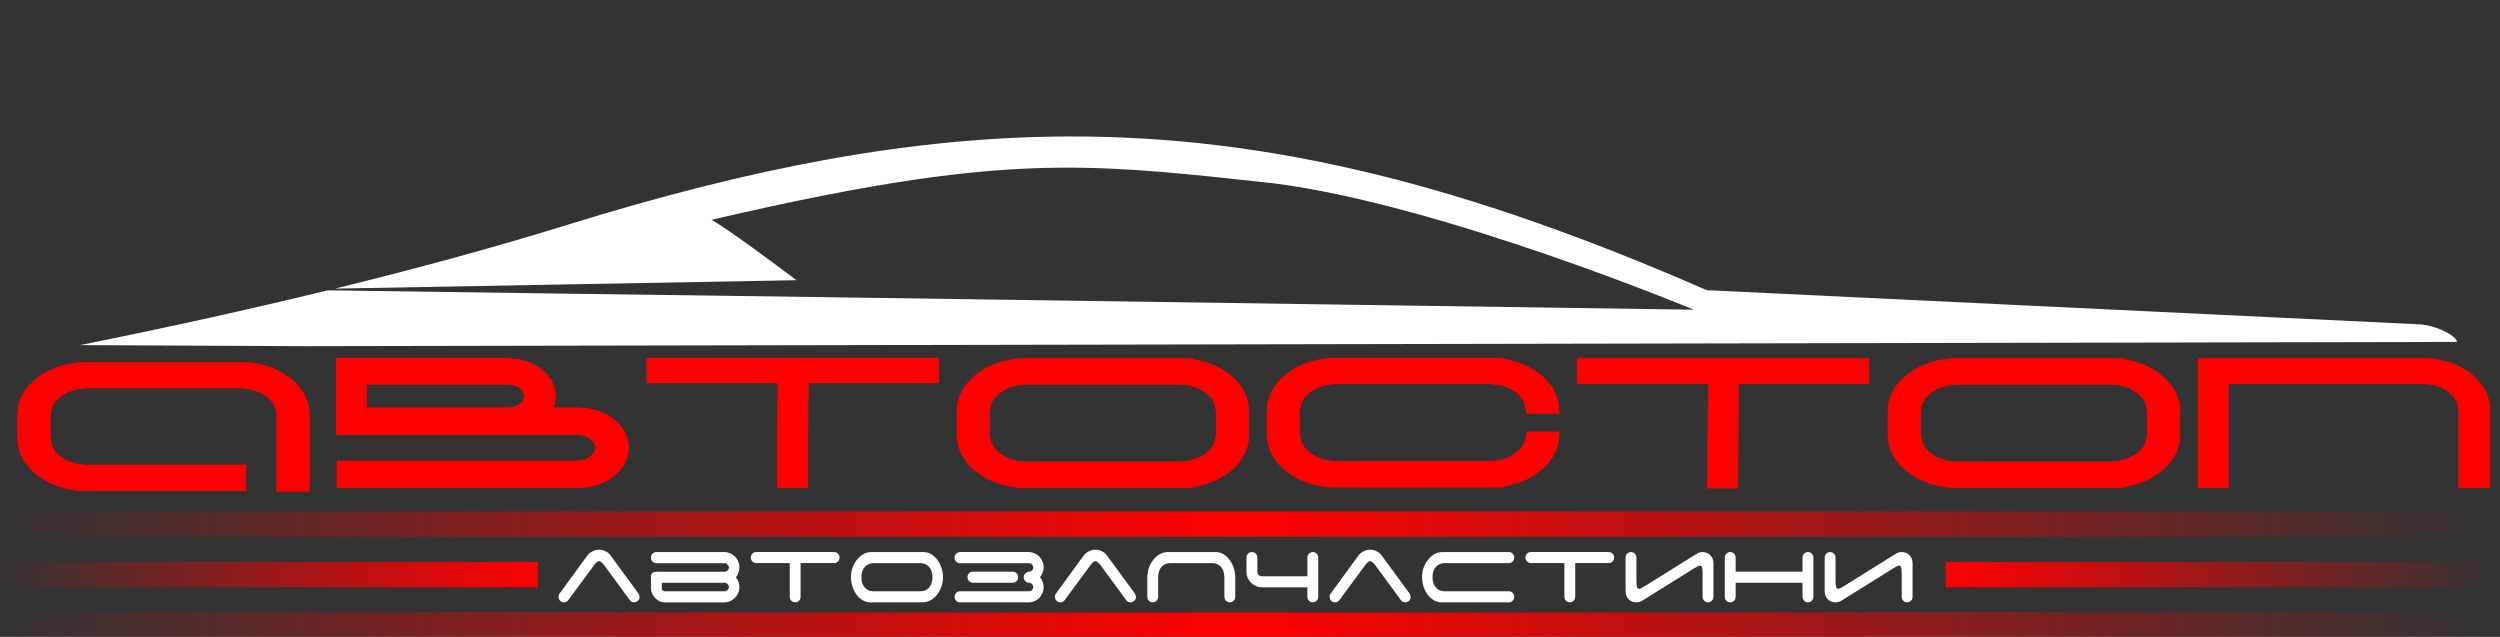 <?xml version="1.0" encoding="UTF-8" standalone="no"?>
<svg
   xmlns:dc="http://purl.org/dc/elements/1.1/"
   xmlns:cc="http://creativecommons.org/ns#"
   xmlns:rdf="http://www.w3.org/1999/02/22-rdf-syntax-ns#"
   xmlns:svg="http://www.w3.org/2000/svg"
   xmlns="http://www.w3.org/2000/svg"
   xmlns:xlink="http://www.w3.org/1999/xlink"
   width="46.342mm"
   height="11.805mm"
   viewBox="0 0 46.342 11.805"
   version="1.1"
   id="svg5361">
  <rect x="0" y="0" width="46.342" height="11.805" fill="#333333" stroke="none"/>
  <defs
     id="defs5355">
    <linearGradient
       y2="-69.448"
       x2="320.807"
       y1="-69.259"
       x1="380.906"
       gradientTransform="matrix(0.463,0,0,0.331,354.24,88.538)"
       gradientUnits="userSpaceOnUse"
       id="linearGradient5420"
       xlink:href="#linearGradient4581" />
    <linearGradient
       id="linearGradient4581">
      <stop
         id="stop4577"
         offset="0"
         style="stop-color:#ff0000;stop-opacity:1;" />
      <stop
         id="stop4579"
         offset="1"
         style="stop-color:#ff0000;stop-opacity:0;" />
    </linearGradient>
    <linearGradient
       y2="-69.448"
       x2="320.807"
       y1="-69.259"
       x1="380.906"
       gradientTransform="matrix(1.068,0,0,0.331,160.247,91.104)"
       gradientUnits="userSpaceOnUse"
       id="linearGradient5424"
       xlink:href="#linearGradient4581" />
    <linearGradient
       y2="-69.448"
       x2="320.807"
       y1="-69.259"
       x1="380.906"
       gradientTransform="matrix(1.068,0,0,0.331,160.247,85.973)"
       gradientUnits="userSpaceOnUse"
       id="linearGradient5473"
       xlink:href="#linearGradient4581" />
    <linearGradient
       y2="-69.448"
       x2="320.807"
       y1="-69.259"
       x1="380.906"
       gradientTransform="matrix(1.068,0,0,0.331,-973.924,91.104)"
       gradientUnits="userSpaceOnUse"
       id="linearGradient5479"
       xlink:href="#linearGradient4581" />
    <linearGradient
       y2="-69.448"
       x2="320.807"
       y1="-69.259"
       x1="380.906"
       gradientTransform="matrix(1.068,0,0,0.331,-973.924,85.973)"
       gradientUnits="userSpaceOnUse"
       id="linearGradient5485"
       xlink:href="#linearGradient4581" />
    <linearGradient
       y2="-69.448"
       x2="320.807"
       y1="-69.259"
       x1="380.906"
       gradientTransform="matrix(0.471,0,0,0.331,-783.04,88.538)"
       gradientUnits="userSpaceOnUse"
       id="linearGradient5489"
       xlink:href="#linearGradient4581" />
  </defs>
  <g
     id="layer1"
     transform="translate(-44.423,-103.914)">
    <path
       style="opacity:1;fill:#ffffff;fill-opacity:1;stroke:none;stroke-width:0.018;stroke-miterlimit:4;stroke-dasharray:none"
       d="m 64.223,106.444 c -2.9,0.008 -5.851,0.574 -9.278,1.636 -1.293,0.401 -2.729,0.796 -4.314,1.184 l 8.556,-0.156 c -0.455,-0.342 -1.227,-0.917 -1.573,-1.12 3.036,-0.707 4.844,-0.954 6.474,-0.966 1.267,-0.008 2.426,0.124 3.969,0.293 3.114,0.402 7.764,2.34 7.764,2.34 l -16.214,-0.234 c -3.037,-0.038 -6.074,-0.084 -9.11,-0.125 -1.408,0.343 -2.93,0.682 -4.59,1.015 l 4.181,0.02 39.88,-0.079 c -0.001,-0.109 -0.399,-0.324 -0.744,-0.328 L 76.06,109.293 c -4.464,-1.952 -8.109,-2.861 -11.838,-2.849 z"
       id="path5282" />
    <g
       id="g5499"
       transform="matrix(0.358,0,0,0.365,-135.607,90.615)">
      <rect
         style="opacity:1;fill:url(#linearGradient5420);fill-opacity:1;stroke:none;stroke-width:0.01;stroke-miterlimit:4;stroke-dasharray:none"
         id="rect5296"
         width="27.858"
         height="1.283"
         x="502.864"
         y="64.976" />
      <rect
         style="opacity:1;fill:url(#linearGradient5424);fill-opacity:1;stroke:none;stroke-width:0.016;stroke-miterlimit:4;stroke-dasharray:none"
         id="rect5300"
         width="64.221"
         height="1.283"
         x="502.864"
         y="67.541" />
      <g
         id="text5306"
         style="font-style:italic;font-variant:normal;font-weight:normal;font-stretch:normal;font-size:5.859px;line-height:1.25;font-family:sans-serif;-inkscape-font-specification:'sans-serif Italic';letter-spacing:0px;word-spacing:0px;fill:#ffffff;fill-opacity:1;stroke:none;stroke-width:0.122"
         aria-label="автозапчастини">
        <path
           id="path4545"
           style="font-style:normal;font-variant:normal;font-weight:normal;font-stretch:normal;font-family:'Space Age Cyrillic';-inkscape-font-specification:'Space Age Cyrillic';fill:#ffffff;stroke-width:0.122"
           d="m 532.295,66.921 q -0.082,0.105 -0.217,0.105 -0.117,0 -0.199,-0.082 -0.082,-0.082 -0.082,-0.199 0,-0.111 0.059,-0.17 l 1.424,-1.916 q 0.1,-0.135 0.264,-0.217 0.164,-0.088 0.352,-0.088 0.176,0 0.334,0.076 0.158,0.076 0.258,0.211 l 1.424,1.904 q 0.029,0.047 0.053,0.094 0.029,0.047 0.029,0.105 0,0.117 -0.082,0.199 -0.082,0.082 -0.199,0.082 -0.146,0 -0.223,-0.111 l -1.365,-1.822 q -0.041,-0.047 -0.105,-0.1 -0.059,-0.059 -0.123,-0.059 -0.065,0 -0.129,0.059 -0.059,0.053 -0.094,0.1 z" />
        <path
           id="path4547"
           style="font-style:normal;font-variant:normal;font-weight:normal;font-stretch:normal;font-family:'Space Age Cyrillic';-inkscape-font-specification:'Space Age Cyrillic';fill:#ffffff;stroke-width:0.122"
           d="m 540.395,66.464 q 0.088,0 0.152,-0.064 0.07,-0.064 0.07,-0.152 0,-0.094 -0.07,-0.152 -0.064,-0.064 -0.152,-0.064 h -3.252 v 0.287 q 0,0.059 0.047,0.105 0.053,0.041 0.135,0.041 z m -3.814,-1.711 q 0,-0.117 0.082,-0.199 0.082,-0.082 0.199,-0.082 h 3.51 q 0.164,0 0.305,0.064 0.146,0.059 0.252,0.164 0.111,0.105 0.17,0.252 0.065,0.141 0.065,0.305 0,0.146 -0.053,0.275 -0.047,0.123 -0.129,0.223 0.082,0.1 0.129,0.229 0.053,0.123 0.053,0.264 0,0.164 -0.065,0.305 -0.059,0.141 -0.17,0.246 -0.105,0.105 -0.252,0.17 -0.141,0.059 -0.305,0.059 h -3.076 q -0.129,0 -0.258,-0.053 -0.129,-0.059 -0.229,-0.158 -0.1,-0.1 -0.164,-0.24 -0.064,-0.141 -0.064,-0.316 v -0.527 q 0,-0.158 0.088,-0.211 0.094,-0.053 0.287,-0.053 h 3.445 q 0.088,0 0.152,-0.059 0.065,-0.059 0.065,-0.152 0,-0.088 -0.07,-0.152 -0.064,-0.07 -0.152,-0.07 h -3.533 q -0.117,0 -0.199,-0.082 -0.082,-0.082 -0.082,-0.199 z" />
        <path
           id="path4549"
           style="font-style:normal;font-variant:normal;font-weight:normal;font-stretch:normal;font-family:'Space Age Cyrillic';-inkscape-font-specification:'Space Age Cyrillic';fill:#ffffff;stroke-width:0.122"
           d="m 546.065,64.471 q 0.117,0 0.199,0.082 0.082,0.082 0.082,0.199 0,0.117 -0.082,0.199 -0.082,0.082 -0.199,0.082 h -1.734 v 1.711 q 0,0.117 -0.082,0.199 -0.082,0.082 -0.199,0.082 -0.117,0 -0.199,-0.082 -0.082,-0.082 -0.082,-0.199 v -1.711 h -1.758 q -0.105,-0.012 -0.182,-0.088 -0.076,-0.082 -0.076,-0.193 0,-0.117 0.082,-0.199 0.082,-0.082 0.199,-0.082 z" />
        <path
           id="path4551"
           style="font-style:normal;font-variant:normal;font-weight:normal;font-stretch:normal;font-family:'Space Age Cyrillic';-inkscape-font-specification:'Space Age Cyrillic';fill:#ffffff;stroke-width:0.122"
           d="m 550.505,66.464 q 0.199,0 0.328,-0.07 0.129,-0.076 0.199,-0.182 0.076,-0.105 0.1,-0.229 0.029,-0.129 0.029,-0.234 0,-0.105 -0.029,-0.229 -0.023,-0.129 -0.1,-0.234 -0.07,-0.105 -0.199,-0.176 -0.129,-0.076 -0.328,-0.076 h -2.367 q -0.205,0 -0.334,0.076 -0.123,0.07 -0.199,0.176 -0.07,0.105 -0.1,0.234 -0.023,0.123 -0.023,0.229 0,0.105 0.023,0.234 0.029,0.123 0.1,0.229 0.076,0.105 0.199,0.182 0.129,0.07 0.334,0.07 z m 1.201,-0.715 q 0,0.223 -0.076,0.451 -0.07,0.223 -0.211,0.41 -0.141,0.182 -0.34,0.299 -0.199,0.117 -0.451,0.117 h -2.672 q -0.24,0 -0.428,-0.117 -0.188,-0.117 -0.322,-0.299 -0.129,-0.187 -0.199,-0.416 -0.07,-0.229 -0.07,-0.445 0,-0.217 0.07,-0.445 0.076,-0.229 0.217,-0.41 0.141,-0.187 0.34,-0.305 0.199,-0.117 0.451,-0.117 h 2.672 q 0.234,0 0.422,0.117 0.193,0.117 0.322,0.305 0.135,0.182 0.205,0.41 0.07,0.229 0.07,0.445 z" />
        <path
           id="path4553"
           style="font-style:normal;font-variant:normal;font-weight:normal;font-stretch:normal;font-family:'Space Age Cyrillic';-inkscape-font-specification:'Space Age Cyrillic';fill:#ffffff;stroke-width:0.122"
           d="m 552.585,64.471 h 3.545 q 0.164,0 0.305,0.059 0.146,0.059 0.252,0.164 0.105,0.105 0.164,0.246 0.064,0.141 0.064,0.305 0,0.146 -0.053,0.275 -0.047,0.129 -0.135,0.229 0.187,0.223 0.187,0.504 0,0.164 -0.064,0.305 -0.059,0.141 -0.164,0.246 -0.105,0.105 -0.252,0.164 -0.141,0.059 -0.305,0.059 h -3.545 q -0.117,0 -0.199,-0.082 -0.082,-0.082 -0.082,-0.199 0,-0.117 0.082,-0.199 0.082,-0.082 0.199,-0.082 h 3.574 q 0.088,0 0.152,-0.059 0.064,-0.064 0.064,-0.152 0,-0.094 -0.064,-0.158 -0.059,-0.064 -0.146,-0.064 -0.117,0 -0.199,-0.082 -0.082,-0.082 -0.082,-0.199 0,-0.117 0.082,-0.193 0.082,-0.082 0.199,-0.088 0.088,0 0.146,-0.064 0.064,-0.064 0.064,-0.158 0,-0.088 -0.064,-0.146 -0.064,-0.064 -0.152,-0.064 h -3.574 q -0.117,0 -0.199,-0.082 -0.082,-0.082 -0.082,-0.199 0,-0.117 0.082,-0.199 0.082,-0.082 0.199,-0.082 z m 2.73,0.996 q 0.117,0 0.199,0.082 0.082,0.082 0.082,0.199 0,0.117 -0.082,0.199 -0.082,0.082 -0.199,0.082 h -2.062 q -0.117,0 -0.199,-0.082 -0.082,-0.082 -0.082,-0.199 0,-0.117 0.082,-0.199 0.082,-0.082 0.199,-0.082 h 2.062 z" />
        <path
           id="path4555"
           style="font-style:normal;font-variant:normal;font-weight:normal;font-stretch:normal;font-family:'Space Age Cyrillic';-inkscape-font-specification:'Space Age Cyrillic';fill:#ffffff;stroke-width:0.122"
           d="m 557.997,66.921 q -0.082,0.105 -0.217,0.105 -0.117,0 -0.199,-0.082 -0.082,-0.082 -0.082,-0.199 0,-0.111 0.059,-0.17 l 1.424,-1.916 q 0.1,-0.135 0.264,-0.217 0.164,-0.088 0.352,-0.088 0.176,0 0.334,0.076 0.158,0.076 0.258,0.211 l 1.424,1.904 q 0.029,0.047 0.053,0.094 0.029,0.047 0.029,0.105 0,0.117 -0.082,0.199 -0.082,0.082 -0.199,0.082 -0.146,0 -0.223,-0.111 l -1.365,-1.822 q -0.041,-0.047 -0.105,-0.1 -0.059,-0.059 -0.123,-0.059 -0.064,0 -0.129,0.059 -0.059,0.053 -0.094,0.1 z" />
        <path
           id="path4557"
           style="font-style:normal;font-variant:normal;font-weight:normal;font-stretch:normal;font-family:'Space Age Cyrillic';-inkscape-font-specification:'Space Age Cyrillic';fill:#ffffff;stroke-width:0.122"
           d="m 566.273,65.749 q 0,-0.105 -0.029,-0.229 -0.023,-0.129 -0.1,-0.234 -0.07,-0.105 -0.199,-0.176 -0.129,-0.076 -0.328,-0.076 h -2.115 q -0.205,0 -0.334,0.076 -0.123,0.07 -0.199,0.176 -0.07,0.105 -0.1,0.234 -0.023,0.123 -0.023,0.229 v 0.996 q 0,0.117 -0.082,0.199 -0.082,0.082 -0.199,0.082 -0.117,0 -0.199,-0.082 -0.082,-0.082 -0.082,-0.199 v -0.996 q 0,-0.217 0.07,-0.445 0.076,-0.229 0.217,-0.41 0.141,-0.187 0.34,-0.305 0.199,-0.117 0.451,-0.117 h 2.455 q 0.234,0 0.422,0.117 0.193,0.117 0.322,0.305 0.135,0.182 0.205,0.41 0.07,0.229 0.07,0.445 v 0.996 q 0,0.117 -0.082,0.199 -0.082,0.082 -0.199,0.082 -0.117,0 -0.199,-0.082 -0.082,-0.082 -0.082,-0.199 z" />
        <path
           id="path4559"
           style="font-style:normal;font-variant:normal;font-weight:normal;font-stretch:normal;font-family:'Space Age Cyrillic';-inkscape-font-specification:'Space Age Cyrillic';fill:#ffffff;stroke-width:0.122"
           d="m 567.983,65.485 q 0,0.094 0.064,0.158 0.07,0.059 0.158,0.059 h 2.367 v -0.949 q 0,-0.117 0.082,-0.199 0.082,-0.082 0.199,-0.082 0.117,0 0.199,0.082 0.082,0.082 0.082,0.199 v 1.992 q 0,0.117 -0.082,0.199 -0.082,0.082 -0.199,0.082 -0.111,0 -0.199,-0.082 -0.082,-0.082 -0.082,-0.199 v -0.48 h -2.344 q -0.164,0 -0.311,-0.059 -0.146,-0.064 -0.258,-0.17 -0.111,-0.105 -0.176,-0.246 -0.065,-0.141 -0.065,-0.305 v -0.732 q 0,-0.117 0.082,-0.199 0.082,-0.082 0.199,-0.082 0.117,0 0.199,0.082 0.082,0.082 0.082,0.199 z" />
        <path
           id="path4561"
           style="font-style:normal;font-variant:normal;font-weight:normal;font-stretch:normal;font-family:'Space Age Cyrillic';-inkscape-font-specification:'Space Age Cyrillic';fill:#ffffff;stroke-width:0.122"
           d="m 572.221,66.921 q -0.082,0.105 -0.217,0.105 -0.117,0 -0.199,-0.082 -0.082,-0.082 -0.082,-0.199 0,-0.111 0.059,-0.17 l 1.424,-1.916 q 0.1,-0.135 0.264,-0.217 0.164,-0.088 0.352,-0.088 0.176,0 0.334,0.076 0.158,0.076 0.258,0.211 l 1.424,1.904 q 0.029,0.047 0.053,0.094 0.029,0.047 0.029,0.105 0,0.117 -0.082,0.199 -0.082,0.082 -0.199,0.082 -0.146,0 -0.223,-0.111 l -1.365,-1.822 q -0.041,-0.047 -0.105,-0.1 -0.059,-0.059 -0.123,-0.059 -0.065,0 -0.129,0.059 -0.059,0.053 -0.094,0.1 z" />
        <path
           id="path4563"
           style="font-style:normal;font-variant:normal;font-weight:normal;font-stretch:normal;font-family:'Space Age Cyrillic';-inkscape-font-specification:'Space Age Cyrillic';fill:#ffffff;stroke-width:0.122"
           d="m 576.507,65.749 q 0,-0.217 0.07,-0.445 0.076,-0.229 0.217,-0.41 0.141,-0.187 0.34,-0.305 0.199,-0.117 0.451,-0.117 h 3.416 q 0.117,0 0.199,0.082 0.082,0.082 0.082,0.199 0,0.117 -0.082,0.199 -0.082,0.082 -0.199,0.082 h -3.293 q -0.205,0 -0.334,0.076 -0.123,0.07 -0.199,0.176 -0.07,0.105 -0.1,0.234 -0.023,0.123 -0.023,0.229 0,0.105 0.023,0.234 0.029,0.123 0.1,0.229 0.076,0.105 0.199,0.182 0.129,0.07 0.334,0.07 h 3.293 q 0.117,0 0.199,0.082 0.082,0.082 0.082,0.199 0,0.117 -0.082,0.199 -0.082,0.082 -0.199,0.082 h -3.474 q -0.24,0 -0.428,-0.117 -0.188,-0.117 -0.322,-0.299 -0.129,-0.187 -0.199,-0.41 -0.07,-0.229 -0.07,-0.451 z" />
        <path
           id="path4565"
           style="font-style:normal;font-variant:normal;font-weight:normal;font-stretch:normal;font-family:'Space Age Cyrillic';-inkscape-font-specification:'Space Age Cyrillic';fill:#ffffff;stroke-width:0.122"
           d="m 586.175,64.471 q 0.117,0 0.199,0.082 0.082,0.082 0.082,0.199 0,0.117 -0.082,0.199 -0.082,0.082 -0.199,0.082 h -1.734 v 1.711 q 0,0.117 -0.082,0.199 -0.082,0.082 -0.199,0.082 -0.117,0 -0.199,-0.082 -0.082,-0.082 -0.082,-0.199 v -1.711 h -1.758 q -0.105,-0.012 -0.182,-0.088 -0.076,-0.082 -0.076,-0.193 0,-0.117 0.082,-0.199 0.082,-0.082 0.199,-0.082 z" />
        <path
           id="path4567"
           style="font-style:normal;font-variant:normal;font-weight:normal;font-stretch:normal;font-family:'Space Age Cyrillic';-inkscape-font-specification:'Space Age Cyrillic';fill:#ffffff;stroke-width:0.122"
           d="m 587.609,65.907 q 0,0.211 0.023,0.322 0.023,0.111 0.111,0.111 0.047,0 0.117,-0.035 0.076,-0.041 0.187,-0.105 l 2.683,-1.641 q 0.064,-0.041 0.141,-0.064 0.082,-0.023 0.164,-0.023 0.246,0 0.404,0.164 0.158,0.158 0.158,0.404 v 1.705 q 0,0.117 -0.082,0.199 -0.082,0.082 -0.199,0.082 -0.117,0 -0.199,-0.082 -0.082,-0.082 -0.082,-0.199 v -1.154 q 0,-0.211 -0.023,-0.322 -0.023,-0.111 -0.111,-0.111 -0.047,0 -0.123,0.041 -0.07,0.035 -0.182,0.1 l -2.683,1.641 q -0.065,0.041 -0.146,0.064 -0.076,0.023 -0.158,0.023 -0.246,0 -0.404,-0.158 -0.158,-0.164 -0.158,-0.41 v -1.705 q 0,-0.117 0.082,-0.199 0.082,-0.082 0.199,-0.082 0.117,0 0.199,0.082 0.082,0.082 0.082,0.199 z" />
        <path
           id="path4569"
           style="font-style:normal;font-variant:normal;font-weight:normal;font-stretch:normal;font-family:'Space Age Cyrillic';-inkscape-font-specification:'Space Age Cyrillic';fill:#ffffff;stroke-width:0.122"
           d="m 596.772,66.745 q 0,0.117 -0.082,0.199 -0.082,0.082 -0.199,0.082 -0.117,0 -0.199,-0.082 -0.082,-0.082 -0.082,-0.199 v -0.715 h -3.463 v 0.715 q 0,0.117 -0.082,0.199 -0.082,0.082 -0.199,0.082 -0.117,0 -0.199,-0.082 -0.082,-0.082 -0.082,-0.199 v -1.992 q 0,-0.117 0.082,-0.199 0.082,-0.082 0.199,-0.082 0.117,0 0.199,0.082 0.082,0.082 0.082,0.199 v 0.715 h 3.463 v -0.715 q 0,-0.117 0.082,-0.199 0.082,-0.082 0.199,-0.082 0.117,0 0.199,0.082 0.082,0.082 0.082,0.199 z" />
        <path
           id="path4571"
           style="font-style:normal;font-variant:normal;font-weight:normal;font-stretch:normal;font-family:'Space Age Cyrillic';-inkscape-font-specification:'Space Age Cyrillic';fill:#ffffff;stroke-width:0.122"
           d="m 597.919,65.907 q 0,0.211 0.023,0.322 0.023,0.111 0.111,0.111 0.047,0 0.117,-0.035 0.076,-0.041 0.187,-0.105 l 2.683,-1.641 q 0.065,-0.041 0.141,-0.064 0.082,-0.023 0.164,-0.023 0.246,0 0.404,0.164 0.158,0.158 0.158,0.404 v 1.705 q 0,0.117 -0.082,0.199 -0.082,0.082 -0.199,0.082 -0.117,0 -0.199,-0.082 -0.082,-0.082 -0.082,-0.199 v -1.154 q 0,-0.211 -0.023,-0.322 -0.023,-0.111 -0.111,-0.111 -0.047,0 -0.123,0.041 -0.07,0.035 -0.182,0.1 l -2.683,1.641 q -0.064,0.041 -0.146,0.064 -0.076,0.023 -0.158,0.023 -0.246,0 -0.404,-0.158 -0.158,-0.164 -0.158,-0.41 v -1.705 q 0,-0.117 0.082,-0.199 0.082,-0.082 0.199,-0.082 0.117,0 0.199,0.082 0.082,0.082 0.082,0.199 z" />
      </g>
      <rect
         style="opacity:1;fill:url(#linearGradient5473);fill-opacity:1;stroke:none;stroke-width:0.016;stroke-miterlimit:4;stroke-dasharray:none"
         id="rect5467"
         width="64.221"
         height="1.283"
         x="502.864"
         y="62.411" />
      <rect
         transform="scale(-1,1)"
         y="67.541"
         x="-631.307"
         height="1.283"
         width="64.221"
         id="rect5477"
         style="opacity:1;fill:url(#linearGradient5479);fill-opacity:1;stroke:none;stroke-width:0.016;stroke-miterlimit:4;stroke-dasharray:none" />
      <rect
         transform="scale(-1,1)"
         y="62.411"
         x="-631.307"
         height="1.283"
         width="64.221"
         id="rect5483"
         style="opacity:1;fill:url(#linearGradient5485);fill-opacity:1;stroke:none;stroke-width:0.016;stroke-miterlimit:4;stroke-dasharray:none" />
      <rect
         transform="scale(-1,1)"
         y="64.976"
         x="-631.943"
         height="1.283"
         width="28.322"
         id="rect5487"
         style="opacity:1;fill:url(#linearGradient5489);fill-opacity:1;stroke:none;stroke-width:0.01;stroke-miterlimit:4;stroke-dasharray:none" />
    </g>
    <g
       style="fill:#ff0000;stroke:#ff0000"
       transform="matrix(0.445,0,0,0.445,30.686,105.414)"
       id="g5833">
      <g
         style="fill:#ff0000;stroke:#ff0000"
         id="g5759">
        <path
           d=""
           id="use5753"
           style="fill:#ff0000;fill-opacity:1;stroke:#ff0000;stroke-width:0.265" />
        <g
           style="fill:#ff0000;stroke:#ff0000"
           id="g5757">
          <path
             d=""
             id="use5755"
             style="fill:#ff0000;fill-opacity:0;stroke:#ff0000;stroke-width:0.265;stroke-opacity:1" />
        </g>
      </g>
      <g
         style="fill:#ff0000;stroke:#ff0000"
         id="g5767">
        <path
           d=""
           id="use5761"
           style="fill:#ff0000;fill-opacity:1;stroke:#ff0000;stroke-width:0.265" />
        <g
           style="fill:#ff0000;stroke:#ff0000"
           id="g5765">
          <path
             d=""
             id="use5763"
             style="fill:#ff0000;fill-opacity:0;stroke:#ff0000;stroke-width:0.265;stroke-opacity:1" />
        </g>
      </g>
      <g
         style="fill:#ff0000;stroke:#ff0000"
         id="g5775">
        <path
           d="m 42.524,13.896 v 0 L 42.466,13.568 42.296,13.274 42.037,13.023 41.698,12.83 41.301,12.705 40.989,12.674 v -0.008 h -6.615 v 0.008 l -0.315,0.032 -0.397,0.124 -0.336,0.193 -0.262,0.251 -0.167,0.294 -0.061,0.328 h 0.003 v 1.005 l 0.058,0.323 0.167,0.294 0.262,0.251 0.336,0.193 0.397,0.124 0.315,0.032 v 0.008 h 6.615 v 0.82 h -6.615 v 0 l -0.28,-0.016 -0.392,-0.064 -0.368,-0.106 -0.341,-0.14 -0.31,-0.172 -0.275,-0.204 -0.233,-0.23 -0.191,-0.251 L 31.845,15.491 31.758,15.2 31.731,14.92 h -0.003 v -1.024 l 0.029,-0.304 0.087,-0.291 0.14,-0.273 0.191,-0.251 0.233,-0.23 0.275,-0.204 0.31,-0.172 0.341,-0.14 0.368,-0.106 0.392,-0.064 0.28,-0.016 v 0 h 6.615 v 0 l 0.28,0.016 0.392,0.064 0.368,0.106 0.341,0.14 0.31,0.172 0.273,0.204 0.235,0.23 0.188,0.251 0.14,0.275 0.087,0.288 0.032,0.304 v 3.074 h -1.111 z"
           id="use5769"
           style="fill:#ff0000;fill-opacity:1;stroke:#ff0000;stroke-width:0.265" />
        <g
           style="fill:#ff0000;stroke:#ff0000"
           id="g5773">
          <path
             d="m 42.524,13.896 v 0 L 42.466,13.568 42.296,13.274 42.037,13.023 41.698,12.83 41.301,12.705 40.989,12.674 v -0.008 h -6.615 v 0.008 l -0.315,0.032 -0.397,0.124 -0.336,0.193 -0.262,0.251 -0.167,0.294 -0.061,0.328 h 0.003 v 1.005 l 0.058,0.323 0.167,0.294 0.262,0.251 0.336,0.193 0.397,0.124 0.315,0.032 v 0.008 h 6.615 v 0.82 h -6.615 v 0 l -0.28,-0.016 -0.392,-0.064 -0.368,-0.106 -0.341,-0.14 -0.31,-0.172 -0.275,-0.204 -0.233,-0.23 -0.191,-0.251 L 31.845,15.491 31.758,15.2 31.731,14.92 h -0.003 v -1.024 l 0.029,-0.304 0.087,-0.291 0.14,-0.273 0.191,-0.251 0.233,-0.23 0.275,-0.204 0.31,-0.172 0.341,-0.14 0.368,-0.106 0.392,-0.064 0.28,-0.016 v 0 h 6.615 v 0 l 0.28,0.016 0.392,0.064 0.368,0.106 0.341,0.14 0.31,0.172 0.273,0.204 0.235,0.23 0.188,0.251 0.14,0.275 0.087,0.288 0.032,0.304 v 3.074 h -1.111 z"
             id="use5771"
             style="fill:#ff0000;fill-opacity:0;stroke:#ff0000;stroke-width:0.265;stroke-opacity:1" />
        </g>
      </g>
      <g
         style="fill:#ff0000;stroke:#ff0000"
         id="g5783">
        <path
           d="m 52.462,11.729 0.389,0.108 0.344,0.169 0.288,0.222 0.217,0.267 0.14,0.302 0.048,0.328 -0.048,0.331 -0.132,0.286 h 1.246 v 0 l 0.394,0.032 0.37,0.09 0.339,0.14 0.294,0.188 0.241,0.228 0.183,0.262 0.116,0.288 0.04,0.31 -0.04,0.31 -0.116,0.288 -0.183,0.262 -0.241,0.228 -0.294,0.188 -0.339,0.143 -0.37,0.087 -0.394,0.032 v 0 h -9.919 v -0.86 h 9.911 v -0.008 l 0.336,-0.053 0.275,-0.143 0.185,-0.214 0.069,-0.259 -0.069,-0.259 -0.185,-0.214 -0.275,-0.143 -0.336,-0.053 v -0.008 h -9.946 v -2.932 h 7.035 v 0.021 0 z m -6.451,2.013 h 6.083 l 0.257,-0.04 0.257,-0.135 0.172,-0.198 0.064,-0.243 -0.064,-0.241 -0.172,-0.198 -0.257,-0.135 -0.315,-0.05 v 0.011 h -6.025 v 0 z"
           id="use5777"
           style="fill:#ff0000;fill-opacity:1;stroke:#ff0000;stroke-width:0.265" />
        <g
           style="fill:#ff0000;stroke:#ff0000"
           id="g5781">
          <path
             d="m 52.462,11.729 0.389,0.108 0.344,0.169 0.288,0.222 0.217,0.267 0.14,0.302 0.048,0.328 -0.048,0.331 -0.132,0.286 h 1.246 v 0 l 0.394,0.032 0.37,0.09 0.339,0.14 0.294,0.188 0.241,0.228 0.183,0.262 0.116,0.288 0.04,0.31 -0.04,0.31 -0.116,0.288 -0.183,0.262 -0.241,0.228 -0.294,0.188 -0.339,0.143 -0.37,0.087 -0.394,0.032 v 0 h -9.919 v -0.86 h 9.911 v -0.008 l 0.336,-0.053 0.275,-0.143 0.185,-0.214 0.069,-0.259 -0.069,-0.259 -0.185,-0.214 -0.275,-0.143 -0.336,-0.053 v -0.008 h -9.946 v -2.932 h 7.035 v 0.021 0 z m -6.451,2.013 h 6.083 l 0.257,-0.04 0.257,-0.135 0.172,-0.198 0.064,-0.243 -0.064,-0.241 -0.172,-0.198 -0.257,-0.135 -0.315,-0.05 v 0.011 h -6.025 v 0 z"
             id="use5779"
             style="fill:#ff0000;fill-opacity:0;stroke:#ff0000;stroke-width:0.265;stroke-opacity:1" />
        </g>
      </g>
      <g
         style="fill:#ff0000;stroke:#ff0000"
         id="g5791">
        <path
           d="m 69.847,12.454 h -5.953 l 0.519,0.003 -0.029,4.36 -1.011,-0.003 0.029,-4.36 h -5.461 v -0.783 h 11.906 z"
           id="use5785"
           style="fill:#ff0000;fill-opacity:1;stroke:#ff0000;stroke-width:0.265" />
        <g
           style="fill:#ff0000;stroke:#ff0000"
           id="g5789">
          <path
             d="m 69.847,12.454 h -5.953 l 0.519,0.003 -0.029,4.36 -1.011,-0.003 0.029,-4.36 h -5.461 v -0.783 h 11.906 z"
             id="use5787"
             style="fill:#ff0000;fill-opacity:0;stroke:#ff0000;stroke-width:0.265;stroke-opacity:1" />
        </g>
      </g>
      <g
         style="fill:#ff0000;stroke:#ff0000"
         id="g5799">
        <path
           d="m 70.977,13.147 0.14,-0.273 0.188,-0.251 0.235,-0.23 0.273,-0.204 0.31,-0.172 0.341,-0.14 0.37,-0.106 0.389,-0.064 0.28,-0.016 v 0 h 6.927 v 0.021 l 0.36,0.058 0.368,0.106 0.341,0.14 0.31,0.172 0.275,0.204 0.233,0.23 0.191,0.251 0.14,0.273 0.087,0.291 0.029,0.304 h -1.109 l -0.061,-0.328 -0.167,-0.296 -0.262,-0.249 -0.336,-0.193 -0.397,-0.124 -0.315,-0.032 v -0.008 h -6.615 v 0.008 l -0.312,0.032 -0.397,0.124 -0.339,0.193 -0.259,0.249 -0.169,0.296 -0.058,0.328 v 0 1.024 0 l 0.058,0.328 0.169,0.296 0.259,0.249 0.339,0.193 0.397,0.124 0.312,0.032 v 0.008 h 6.615 v -0.008 l 0.315,-0.032 0.397,-0.124 0.336,-0.193 0.262,-0.249 0.167,-0.296 0.061,-0.328 v 0 -1.024 h 1.109 v 1.05 h -0.003 l -0.026,0.278 -0.087,0.291 -0.14,0.273 -0.191,0.254 -0.233,0.228 -0.275,0.204 -0.31,0.172 -0.341,0.14 -0.368,0.106 -0.36,0.058 v 0.021 h -6.927 v 0 l -0.28,-0.016 -0.389,-0.064 -0.37,-0.106 -0.341,-0.14 -0.31,-0.172 -0.273,-0.204 -0.235,-0.228 -0.188,-0.254 -0.14,-0.273 -0.087,-0.291 -0.029,-0.278 h -0.003 v -1.05 l 0.032,-0.304 z"
           id="use5793"
           style="fill:#ff0000;fill-opacity:1;stroke:#ff0000;stroke-width:0.265" />
        <g
           style="fill:#ff0000;stroke:#ff0000"
           id="g5797">
          <path
             d="m 70.977,13.147 0.14,-0.273 0.188,-0.251 0.235,-0.23 0.273,-0.204 0.31,-0.172 0.341,-0.14 0.37,-0.106 0.389,-0.064 0.28,-0.016 v 0 h 6.927 v 0.021 l 0.36,0.058 0.368,0.106 0.341,0.14 0.31,0.172 0.275,0.204 0.233,0.23 0.191,0.251 0.14,0.273 0.087,0.291 0.029,0.304 h -1.109 l -0.061,-0.328 -0.167,-0.296 -0.262,-0.249 -0.336,-0.193 -0.397,-0.124 -0.315,-0.032 v -0.008 h -6.615 v 0.008 l -0.312,0.032 -0.397,0.124 -0.339,0.193 -0.259,0.249 -0.169,0.296 -0.058,0.328 v 0 1.024 0 l 0.058,0.328 0.169,0.296 0.259,0.249 0.339,0.193 0.397,0.124 0.312,0.032 v 0.008 h 6.615 v -0.008 l 0.315,-0.032 0.397,-0.124 0.336,-0.193 0.262,-0.249 0.167,-0.296 0.061,-0.328 v 0 -1.024 h 1.109 v 1.05 h -0.003 l -0.026,0.278 -0.087,0.291 -0.14,0.273 -0.191,0.254 -0.233,0.228 -0.275,0.204 -0.31,0.172 -0.341,0.14 -0.368,0.106 -0.36,0.058 v 0.021 h -6.927 v 0 l -0.28,-0.016 -0.389,-0.064 -0.37,-0.106 -0.341,-0.14 -0.31,-0.172 -0.273,-0.204 -0.235,-0.228 -0.188,-0.254 -0.14,-0.273 -0.087,-0.291 -0.029,-0.278 h -0.003 v -1.05 l 0.032,-0.304 z"
             id="use5795"
             style="fill:#ff0000;fill-opacity:0;stroke:#ff0000;stroke-width:0.265;stroke-opacity:1" />
        </g>
      </g>
      <g
         style="fill:#ff0000;stroke:#ff0000"
         id="g5807">
        <path
           d="m 83.894,13.129 0.14,-0.275 0.188,-0.251 0.235,-0.23 0.273,-0.204 0.31,-0.172 0.341,-0.14 0.368,-0.103 0.392,-0.066 0.28,-0.016 v 0 h 6.927 v 0.021 l 0.36,0.061 0.368,0.103 0.341,0.14 0.31,0.172 0.275,0.204 0.233,0.23 0.191,0.251 0.14,0.275 0.087,0.288 0.029,0.304 H 94.573 l -0.061,-0.328 -0.167,-0.294 -0.262,-0.251 -0.336,-0.193 -0.397,-0.124 -0.315,-0.032 v -0.008 h -6.615 v 0.008 l -0.312,0.032 -0.397,0.124 -0.339,0.193 -0.259,0.251 -0.169,0.294 -0.058,0.328 v 0 1.027 0 l 0.058,0.328 0.169,0.294 0.259,0.249 0.339,0.193 0.397,0.124 0.312,0.032 v 0.011 h 6.615 v -0.011 l 0.312,-0.032 0.4,-0.124 0.336,-0.193 0.262,-0.249 0.167,-0.294 0.061,-0.328 h 1.109 l -0.029,0.304 -0.087,0.288 -0.14,0.273 -0.191,0.254 -0.233,0.23 -0.275,0.201 -0.31,0.175 -0.341,0.14 -0.368,0.103 -0.36,0.061 v 0.021 h -6.927 v -0.003 l -0.28,-0.013 -0.392,-0.066 -0.368,-0.103 -0.341,-0.14 -0.31,-0.175 -0.273,-0.201 -0.235,-0.23 -0.188,-0.254 -0.14,-0.273 -0.087,-0.288 -0.029,-0.28 h -0.003 v -1.05 l 0.032,-0.304 z"
           id="use5801"
           style="fill:#ff0000;fill-opacity:1;stroke:#ff0000;stroke-width:0.265" />
        <g
           style="fill:#ff0000;stroke:#ff0000"
           id="g5805">
          <path
             d="m 83.894,13.129 0.14,-0.275 0.188,-0.251 0.235,-0.23 0.273,-0.204 0.31,-0.172 0.341,-0.14 0.368,-0.103 0.392,-0.066 0.28,-0.016 v 0 h 6.927 v 0.021 l 0.36,0.061 0.368,0.103 0.341,0.14 0.31,0.172 0.275,0.204 0.233,0.23 0.191,0.251 0.14,0.275 0.087,0.288 0.029,0.304 H 94.573 l -0.061,-0.328 -0.167,-0.294 -0.262,-0.251 -0.336,-0.193 -0.397,-0.124 -0.315,-0.032 v -0.008 h -6.615 v 0.008 l -0.312,0.032 -0.397,0.124 -0.339,0.193 -0.259,0.251 -0.169,0.294 -0.058,0.328 v 0 1.027 0 l 0.058,0.328 0.169,0.294 0.259,0.249 0.339,0.193 0.397,0.124 0.312,0.032 v 0.011 h 6.615 v -0.011 l 0.312,-0.032 0.4,-0.124 0.336,-0.193 0.262,-0.249 0.167,-0.294 0.061,-0.328 h 1.109 l -0.029,0.304 -0.087,0.288 -0.14,0.273 -0.191,0.254 -0.233,0.23 -0.275,0.201 -0.31,0.175 -0.341,0.14 -0.368,0.103 -0.36,0.061 v 0.021 h -6.927 v -0.003 l -0.28,-0.013 -0.392,-0.066 -0.368,-0.103 -0.341,-0.14 -0.31,-0.175 -0.273,-0.201 -0.235,-0.23 -0.188,-0.254 -0.14,-0.273 -0.087,-0.288 -0.029,-0.28 h -0.003 v -1.05 l 0.032,-0.304 z"
             id="use5803"
             style="fill:#ff0000;fill-opacity:0;stroke:#ff0000;stroke-width:0.265;stroke-opacity:1" />
        </g>
      </g>
      <g
         style="fill:#ff0000;stroke:#ff0000"
         id="g5815">
        <path
           d="m 108.598,12.475 h -5.953 l 0.519,0.003 -0.029,4.36 -1.011,-0.003 0.029,-4.36 h -5.461 v -0.783 h 11.906 z"
           id="use5809"
           style="fill:#ff0000;fill-opacity:1;stroke:#ff0000;stroke-width:0.265" />
        <g
           style="fill:#ff0000;stroke:#ff0000"
           id="g5813">
          <path
             d="m 108.598,12.475 h -5.953 l 0.519,0.003 -0.029,4.36 -1.011,-0.003 0.029,-4.36 h -5.461 v -0.783 h 11.906 z"
             id="use5811"
             style="fill:#ff0000;fill-opacity:0;stroke:#ff0000;stroke-width:0.265;stroke-opacity:1" />
        </g>
      </g>
      <g
         style="fill:#ff0000;stroke:#ff0000"
         id="g5823">
        <path
           d="m 109.76,13.147 0.14,-0.273 0.188,-0.251 0.235,-0.23 0.273,-0.204 0.31,-0.172 0.341,-0.14 0.368,-0.106 0.392,-0.064 0.28,-0.016 v 0 h 6.927 v 0.021 l 0.36,0.058 0.368,0.106 0.341,0.14 0.31,0.172 0.275,0.204 0.233,0.23 0.191,0.251 0.14,0.273 0.087,0.291 0.029,0.304 h -1.109 l -0.061,-0.328 -0.167,-0.296 -0.262,-0.249 -0.336,-0.193 -0.4,-0.124 -0.312,-0.032 v -0.008 h -6.615 v 0.008 l -0.312,0.032 -0.397,0.124 -0.339,0.193 -0.259,0.249 -0.169,0.296 -0.058,0.328 v 0 1.024 0 l 0.058,0.328 0.169,0.296 0.259,0.249 0.339,0.193 0.397,0.124 0.312,0.032 v 0.008 h 6.615 v -0.008 l 0.312,-0.032 0.4,-0.124 0.336,-0.193 0.262,-0.249 0.167,-0.296 0.061,-0.328 v 0 -1.024 h 1.109 v 1.05 h -0.003 l -0.026,0.278 -0.087,0.291 -0.14,0.273 -0.191,0.254 -0.233,0.228 -0.275,0.204 -0.31,0.172 -0.341,0.14 -0.368,0.106 -0.36,0.058 v 0.021 h -6.927 v 0 l -0.28,-0.016 -0.392,-0.064 -0.368,-0.106 -0.341,-0.14 -0.31,-0.172 -0.273,-0.204 -0.235,-0.228 -0.188,-0.254 -0.14,-0.273 -0.087,-0.291 -0.029,-0.278 h -0.003 v -1.05 l 0.032,-0.304 z"
           id="use5817"
           style="fill:#ff0000;fill-opacity:1;stroke:#ff0000;stroke-width:0.265" />
        <g
           style="fill:#ff0000;stroke:#ff0000"
           id="g5821">
          <path
             d="m 109.76,13.147 0.14,-0.273 0.188,-0.251 0.235,-0.23 0.273,-0.204 0.31,-0.172 0.341,-0.14 0.368,-0.106 0.392,-0.064 0.28,-0.016 v 0 h 6.927 v 0.021 l 0.36,0.058 0.368,0.106 0.341,0.14 0.31,0.172 0.275,0.204 0.233,0.23 0.191,0.251 0.14,0.273 0.087,0.291 0.029,0.304 h -1.109 l -0.061,-0.328 -0.167,-0.296 -0.262,-0.249 -0.336,-0.193 -0.4,-0.124 -0.312,-0.032 v -0.008 h -6.615 v 0.008 l -0.312,0.032 -0.397,0.124 -0.339,0.193 -0.259,0.249 -0.169,0.296 -0.058,0.328 v 0 1.024 0 l 0.058,0.328 0.169,0.296 0.259,0.249 0.339,0.193 0.397,0.124 0.312,0.032 v 0.008 h 6.615 v -0.008 l 0.312,-0.032 0.4,-0.124 0.336,-0.193 0.262,-0.249 0.167,-0.296 0.061,-0.328 v 0 -1.024 h 1.109 v 1.05 h -0.003 l -0.026,0.278 -0.087,0.291 -0.14,0.273 -0.191,0.254 -0.233,0.228 -0.275,0.204 -0.31,0.172 -0.341,0.14 -0.368,0.106 -0.36,0.058 v 0.021 h -6.927 v 0 l -0.28,-0.016 -0.392,-0.064 -0.368,-0.106 -0.341,-0.14 -0.31,-0.172 -0.273,-0.204 -0.235,-0.228 -0.188,-0.254 -0.14,-0.273 -0.087,-0.291 -0.029,-0.278 h -0.003 v -1.05 l 0.032,-0.304 z"
             id="use5819"
             style="fill:#ff0000;fill-opacity:0;stroke:#ff0000;stroke-width:0.265;stroke-opacity:1" />
        </g>
      </g>
      <g
         style="fill:#ff0000;stroke:#ff0000"
         id="g5831">
        <path
           d="m 133.413,13.692 -0.056,-0.318 -0.159,-0.288 -0.246,-0.243 -0.32,-0.188 -0.376,-0.122 -0.296,-0.029 v -0.013 h -8.393 v 4.326 h -1.011 v -5.125 h 9.403 v 0.005 l 0.265,0.013 0.37,0.064 0.349,0.101 0.323,0.138 0.294,0.169 0.259,0.198 0.22,0.222 0.18,0.246 0.132,0.267 0.082,0.283 0.029,0.294 v 3.125 h -1.048 v -3.125 0 z"
           id="use5825"
           style="fill:#ff0000;fill-opacity:1;stroke:#ff0000;stroke-width:0.265" />
        <g
           style="fill:#ff0000;stroke:#ff0000"
           id="g5829">
          <path
             d="m 133.413,13.692 -0.056,-0.318 -0.159,-0.288 -0.246,-0.243 -0.32,-0.188 -0.376,-0.122 -0.296,-0.029 v -0.013 h -8.393 v 4.326 h -1.011 v -5.125 h 9.403 v 0.005 l 0.265,0.013 0.37,0.064 0.349,0.101 0.323,0.138 0.294,0.169 0.259,0.198 0.22,0.222 0.18,0.246 0.132,0.267 0.082,0.283 0.029,0.294 v 3.125 h -1.048 v -3.125 0 z"
             id="use5827"
             style="fill:#ff0000;fill-opacity:0;stroke:#ff0000;stroke-width:0.265;stroke-opacity:1" />
        </g>
      </g>
    </g>
  </g>
</svg>
